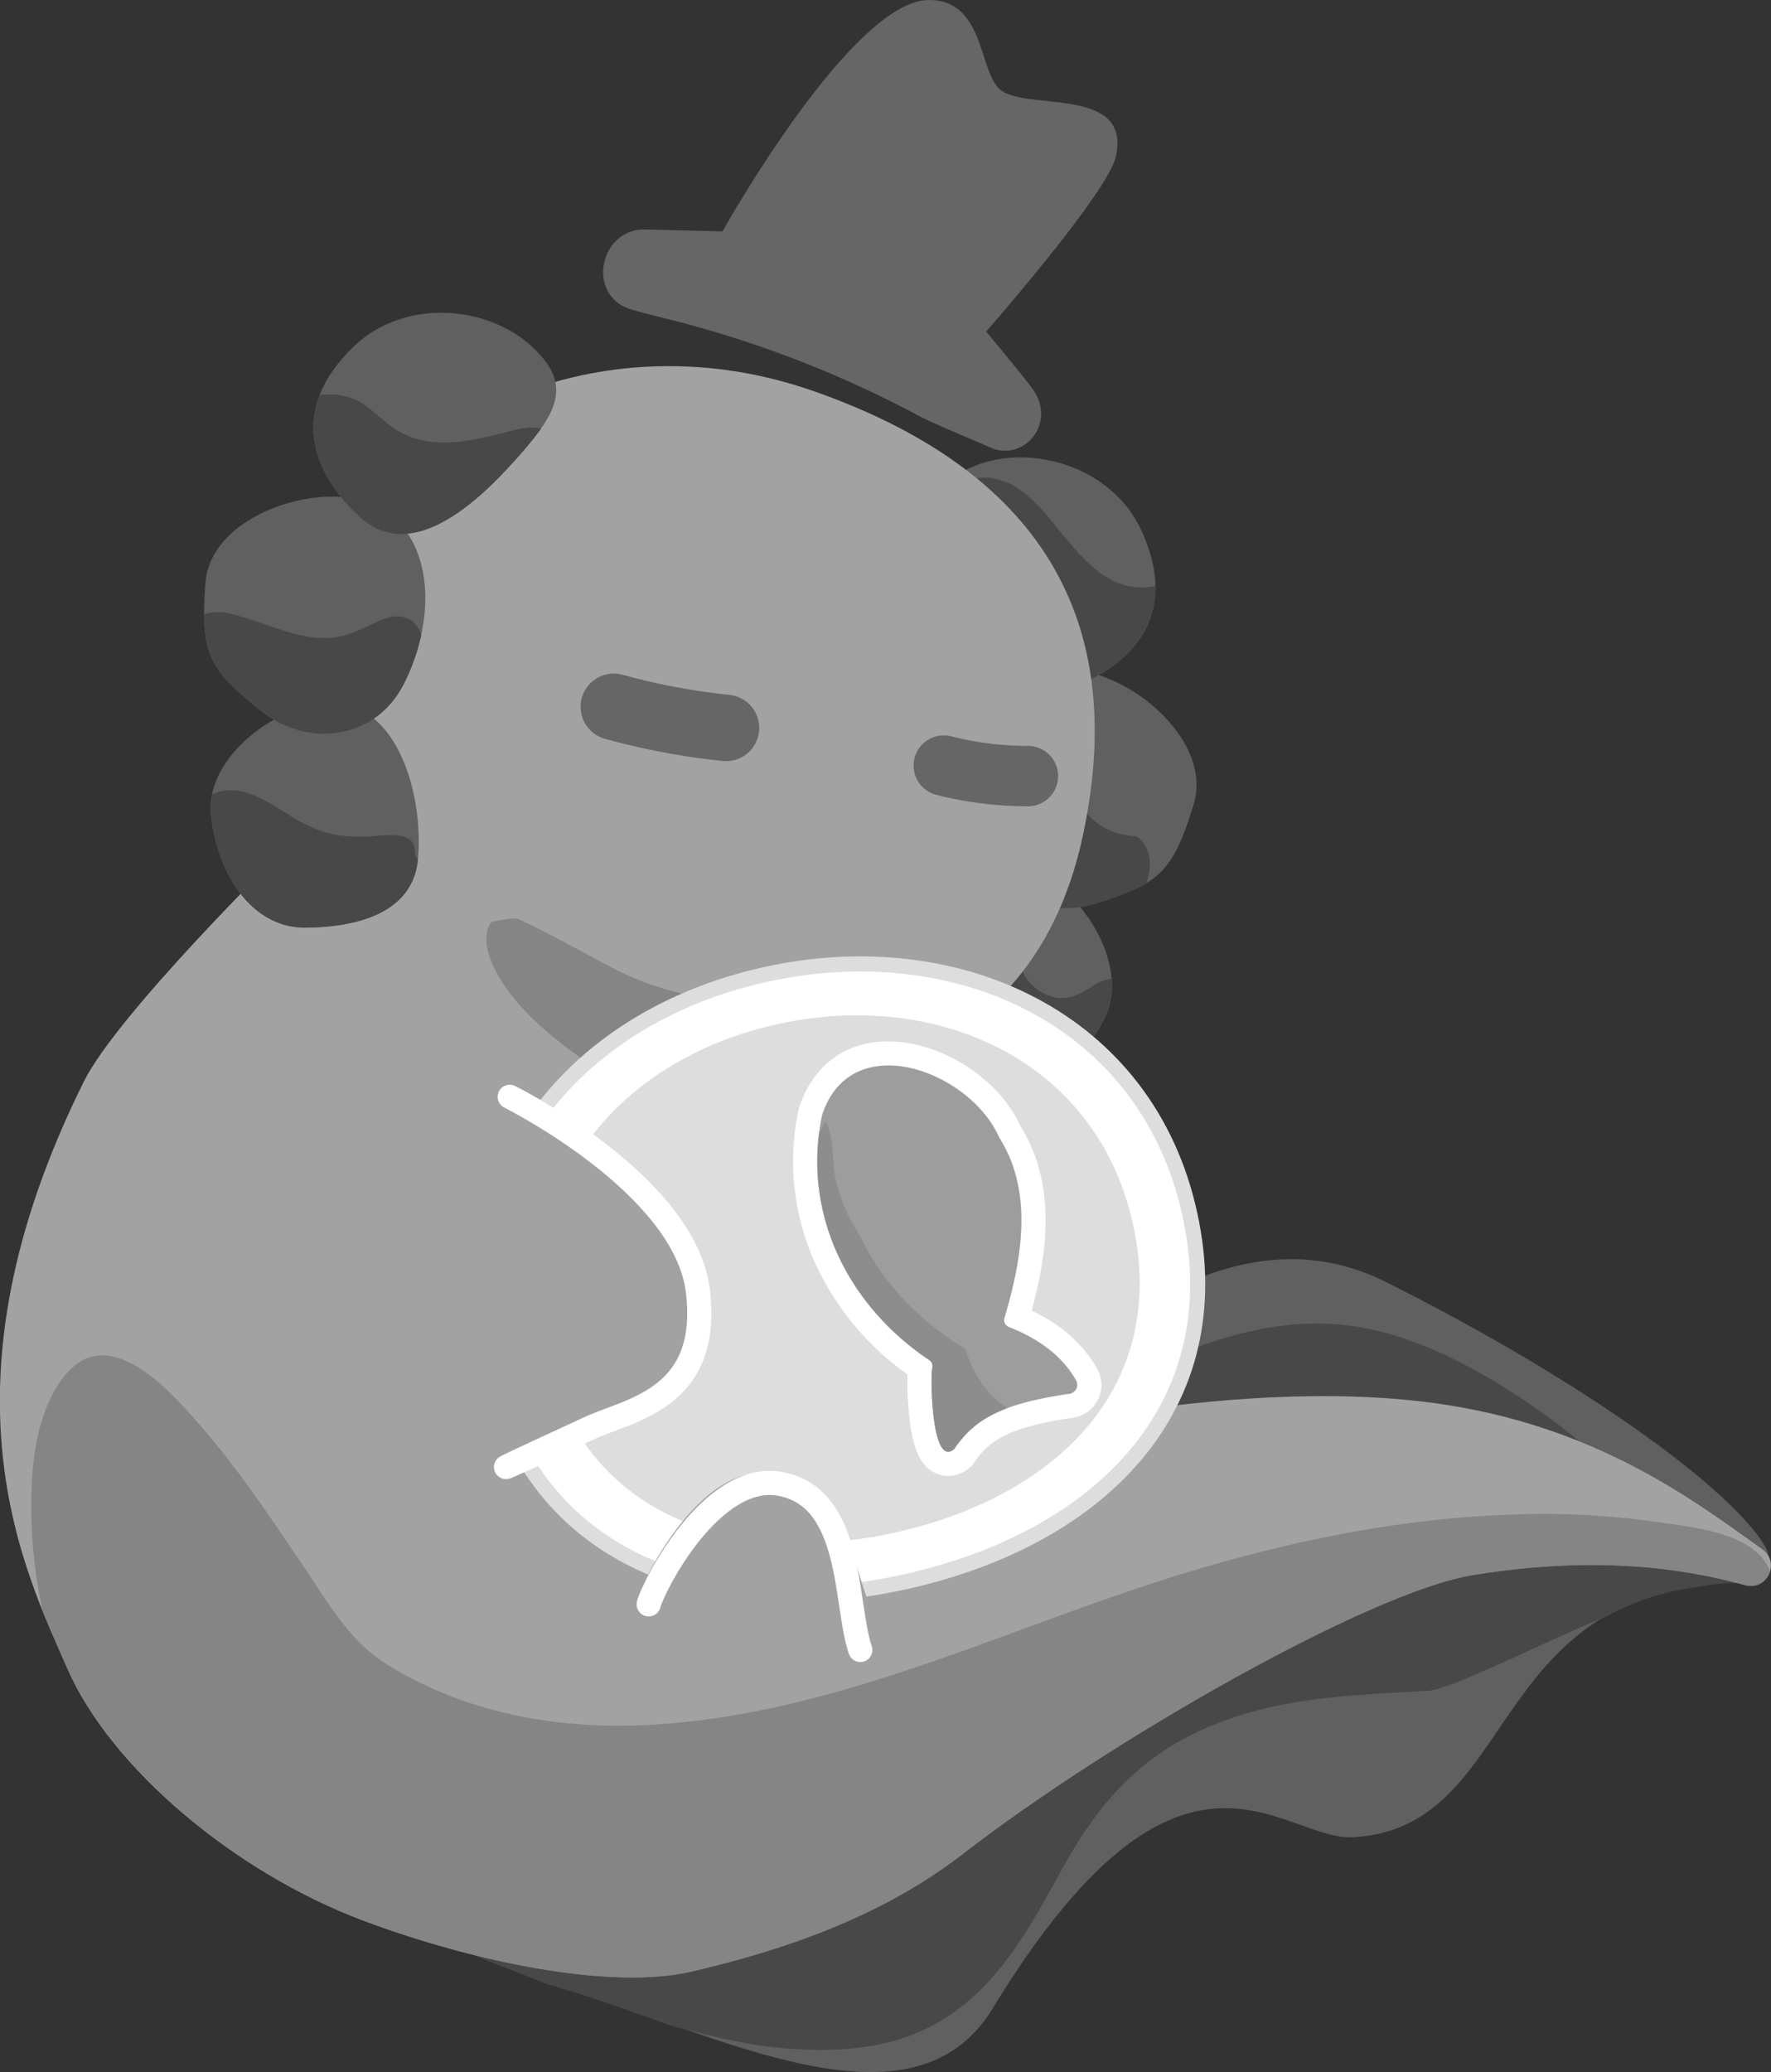 <svg xmlns="http://www.w3.org/2000/svg" viewBox="0 0 586.57 686.1"><rect x="0" y="0" width="586.57" height="686.1" fill="#333333" stroke="none"/><defs><style>.cls-1{fill:#606060;}.cls-2{fill:#484848;}.cls-12,.cls-3{fill:#a2a2a2;}.cls-4{fill:#7a7a7a;opacity:0.7;}.cls-5,.cls-6{fill:none;stroke:#666;}.cls-12,.cls-5,.cls-6{stroke-linecap:round;}.cls-12,.cls-5,.cls-6,.cls-7,.cls-8{stroke-miterlimit:10;}.cls-5{stroke-width:22px;}.cls-6{stroke-width:20px;}.cls-10,.cls-7{fill:#fff;}.cls-7{stroke:#ddd;stroke-width:5px;}.cls-8{fill:#ddd;stroke-width:0.25px;}.cls-12,.cls-8{stroke:#fff;}.cls-9{fill:#9d9d9d;}.cls-11{fill:#8d8d8d;}.cls-12{stroke-width:8px;}.cls-13{fill:#666;}</style></defs><g id="Capa_10" data-name="Capa 10"><path class="cls-1" d="M806.47,660.26c-12-19.77-61.31-55.22-125.56-87.41-73-36.57-145.24,72.06-145.24,72.06S462.05,537.76,399.61,465c-4.3,5.13-8.65,10.2-12.95,15.26-17.68,20.79-36.31,40.84-52.91,62.52-15.94,20.84-30.27,43.47-38.08,68.69-8.46,27.33-8.18,56.07-1.06,83.67,7.53,29.17,22.84,56.28,45.48,76.35a208.14,208.14,0,0,0,19.55,15.39c13.94,6.85,28.71,12,43.12,17.94,53.31,14.93,120.56,53.46,147.94,8.58,62.45-102.37,95.54-55.29,119.49-56.69,56-3.26,42.82-84,129.59-84.3A8,8,0,0,0,806.47,660.26Z" transform="translate(-221.92 -148.39)"/><path class="cls-2" d="M784.1,657.37a4.84,4.84,0,0,1-4.08-1.26c-17.93-16-35.55-32.63-55.78-45.75-18.63-12.08-40.16-22.78-62.7-23.66-23.11-.91-45.21,7.59-65.79,17.24-10.23,4.79-20.28,10.8-31.83,11.5a33.71,33.71,0,0,1-4,0,255.79,255.79,0,0,0-24.26,29.87S462,538.15,399.57,465.42c-4.3,5.13-8.65,10.2-12.95,15.26-17.68,20.79-36.3,40.83-52.9,62.52-16,20.83-30.27,43.47-38.09,68.69-8.46,27.32-8.18,56.07-1.06,83.67,7.53,29.17,22.84,56.28,45.48,76.35A209.8,209.8,0,0,0,359.6,787.3c13.94,6.85,28.71,12,43.12,17.94,13.46,3.77,27.81,9,42.19,14.1,12.22,3.11,24.44,6.28,37,7.27,21.48,1.71,41.92-.34,59.19-14.4,15.42-12.57,23.93-29.5,33.46-46.51,9.84-17.59,21.72-32.11,39.76-41.74,18.31-9.77,38.44-13,58.91-14.44,5.4-.38,10.8-.67,16.19-1,2.16-.13,4.35-.17,6.51-.41,0,0,1.2-.23,1.43-.3a92.45,92.45,0,0,0,10.2-3.66c15.67-6.57,30.95-14.29,46.74-20.63,8.49-4.82,18.74-8.36,31.55-9.87a51.29,51.29,0,0,1,15.29-1,7.81,7.81,0,0,0,5.43-4A165.22,165.22,0,0,1,784.1,657.37Z" transform="translate(-221.92 -148.39)"/></g><g id="Capa_8" data-name="Capa 8"><path class="cls-3" d="M316,429.81s-55,54-66.3,76.66c-50.55,101.68-19.48,162.27-5.53,194.28,14.35,32.92,55.32,67.48,97.89,83.5,36.06,13.56,81.93,23.23,109,16.92,32.63-7.61,63.9-18.92,89.92-39.06,48.83-37.79,134.44-86.44,168.32-92.11,38.49-6.44,68.65-2.92,90.59,3.25,7.25,2,11.86-7.53,5.72-11.89-21.76-15.49-54.73-41-108.37-48.36-35.65-4.86-74.14-1.42-106.73,3.48C558.41,621.3,459.61,650,459.61,650l-42.89-61,12.47-101.17Z" transform="translate(-221.92 -148.39)"/><path class="cls-4" d="M808.17,668.75a13.31,13.31,0,0,0-2.53-4.47c-7.5-8.88-23.76-10.27-34.39-11.89A269.42,269.42,0,0,0,719.61,650c-35.46,1.48-70.53,8.74-104.44,19-59.58,18-116.27,47.58-179.55,50.57-30.08,1.42-60.66-4.28-86.33-20.6-11.89-7.56-19.2-20.66-26.94-32.08-10.82-16-21.52-32.14-34.23-46.67-8-9.11-21.54-24.68-34.55-22.9-6.3.87-11.16,6.87-14.2,12.65-5.43,10.35-6.88,22.64-7.07,34.17A161.88,161.88,0,0,0,236,681.56c2.92,7.29,5.83,13.66,8.24,19.19,14.35,32.92,55.32,67.48,97.89,83.5,36.06,13.56,81.93,23.23,109,16.92,32.63-7.61,63.9-18.92,89.92-39.06,48.83-37.79,134.44-86.44,168.32-92.11,38.49-6.44,68.65-2.92,90.59,3.25A6.6,6.6,0,0,0,808.17,668.75Z" transform="translate(-221.92 -148.39)"/></g><g id="Capa_11" data-name="Capa 11"><path class="cls-1" d="M577.61,375.84c18.58-7.26,35.58-23.3,22.29-51.93-9.76-21-36.21-28.66-54.8-21.4s-15.88,18.58-7.44,40.17S559,383.11,577.61,375.84Z" transform="translate(-221.92 -148.39)"/><path class="cls-1" d="M568.9,371.16c-19.85,6.43-27,30.85-25,50.84,2.06,20.76,21.88,31.72,41.73,25.29s24.65-9.56,31.65-32.6C624.49,391.06,588.75,364.73,568.9,371.16Z" transform="translate(-221.92 -148.39)"/><path class="cls-1" d="M557.47,435.21c-18.52-1.11-34.16,22.14-39,39.34-5,17.86,12,28.74,26.36,34.48,17.23,6.91,34.23-6.73,42.79-23.19C597.76,466.35,576,436.33,557.47,435.21Z" transform="translate(-221.92 -148.39)"/><path class="cls-2" d="M591.31,341c-6.92-3.13-12.06-9.19-16.84-14.9-5-6-9.94-12.81-16.75-16.83-4-2.33-12.92-5-15.7.36-2.7,5.16,1.74,13.25,4.41,17.48,3.15,5,8.65,11.77,15,12.51s6.53,10.4,0,10c-4.67-.28-13.5.4-19.09,3.63,8.3,16.61,19.83,28.59,35.27,22.56,14.1-5.52,27.28-16.09,27-33.39A21.23,21.23,0,0,1,591.31,341Z" transform="translate(-221.92 -148.39)"/><path class="cls-2" d="M598.73,425.57c-.13-.1-.24-.21-.36-.32a25.48,25.48,0,0,1-5.34-.71c-9.31-2.36-14.61-9.58-17.16-18.42-1.84-6.39-2.17-15.32-9.71-17.53a24.93,24.93,0,0,0-17.3,1.5c-4.5,9.69-6,21.41-4.93,31.91,2.06,20.76,21.88,31.72,41.73,25.29,6.88-2.22,12-4.06,15.93-6.46C603.58,435.53,603.31,428.93,598.73,425.57Z" transform="translate(-221.92 -148.39)"/><path class="cls-2" d="M559.26,459a13.44,13.44,0,0,0-4.92-4.58c-3.94-2.28-8.6-2.78-13.07-2.63a48.85,48.85,0,0,0-13.16,2.36,72.56,72.56,0,0,0-9.64,20.37c-5,17.87,12,28.74,26.36,34.49,17.23,6.91,34.23-6.74,42.79-23.2a24.45,24.45,0,0,0,2.48-13.37A14.16,14.16,0,0,0,584,474.8c-4.21,2.72-8.57,5.08-13.7,3.58s-10.18-6.24-10.49-11.78C559.69,463.83,560.73,461.53,559.26,459Z" transform="translate(-221.92 -148.39)"/></g><g id="Cara"><path class="cls-3" d="M580.57,425.09c-14.5,67.62-70,93.59-151.66,76.07S302.12,432.73,316.63,365.1,410.69,249.49,491.72,278C570.31,305.68,595.08,357.46,580.57,425.09Z" transform="translate(-221.92 -148.39)"/><path class="cls-4" d="M491.31,485.7c-11.18-2.59-23-4.09-34.65-6.39-2,2.33-6.18,3-8.32-.38-.37-.59-.76-1.15-1.14-1.73A97.4,97.4,0,0,1,426,469.5c-10.92-5.67-21.57-11.81-32.76-17a36.77,36.77,0,0,0-6.23.69c-.82.16-1.63.33-2.45.51a8.85,8.85,0,0,0-.63,1.13c-2.75,5.95,1.12,13.74,4.31,18.72,6.56,10.24,16.41,18.25,26.4,25.38q6.93,1.93,14.26,3.51c38.61,8.28,71.36,6.84,96.7-4.12C513.73,495.36,503.26,488.47,491.31,485.7Z" transform="translate(-221.92 -148.39)"/><path class="cls-5" d="M425.22,382.41a227,227,0,0,0,37.15,7" transform="translate(-221.92 -148.39)"/><path class="cls-6" d="M534.51,401.88a113.48,113.48,0,0,0,27.86,3.48" transform="translate(-221.92 -148.39)"/></g><g id="Pecera"><path class="cls-7" d="M615.34,547.58c15.54,63.7-26,108.09-89.66,123.63s-125.48-3.64-141-67.34S408.5,487.34,472.2,471.8,599.8,483.88,615.34,547.58Z" transform="translate(-221.92 -148.39)"/><path class="cls-8" d="M596.79,551.51c13,53.43-21.77,90.66-75.2,103.7s-105.25-3.06-118.28-56.49S423.3,501,476.73,488,583.76,498.08,596.79,551.51Z" transform="translate(-221.92 -148.39)"/><g id="Capa_3" data-name="Capa 3"><path class="cls-9" d="M536,633.08a6.5,6.5,0,0,1-5.55-3.39c-3.6-5.65-4.45-21.93-3.72-28.18C497.55,581.6,483.6,549.33,490.24,517a8.15,8.15,0,0,1,.22-.85c4-12.09,13.36-19,25.69-19,15.82,0,33.83,11.62,40.22,25.92,12.18,19.31,7.9,42.81,2.47,61.49,15.8,6.6,21.15,15.76,22.94,18.83a7,7,0,0,1-5,10.42c-22.61,3.3-29.93,8.38-35.52,16.6l-.29.43-.4.35A7,7,0,0,1,536,633.08Z" transform="translate(-221.92 -148.39)"/><path class="cls-10" d="M516.15,501.16c14.33,0,30.83,10.57,36.61,23.65a3,3,0,0,0,.16.31c11.45,18,7.38,40.51,1.65,59.79a2.45,2.45,0,0,0,1.26,2.76c14.35,5.6,19.81,13.14,22.5,17.75a3,3,0,0,1-2.13,4.45c-22.85,3.33-31.58,8.49-38.25,18.3a3.18,3.18,0,0,1-2,.91c-5.78,0-5.88-26.51-5.19-28a2.46,2.46,0,0,0-.87-2.23c-27-18-42.42-48.57-35.74-81a2.28,2.28,0,0,1,.11-.41c3.84-11.62,12.38-16.26,21.88-16.26m0-8h0c-14.17,0-24.91,7.93-29.48,21.75a12.05,12.05,0,0,0-.35,1.31,81.79,81.79,0,0,0,5.82,50.89,92.62,92.62,0,0,0,30.37,36.36,88,88,0,0,0,.21,9.71c.86,13.24,3.46,17.32,4.31,18.66a10.6,10.6,0,0,0,8.93,5.24,10.93,10.93,0,0,0,7.21-2.86l.8-.68.59-.87c5.06-7.44,11.52-11.79,32.79-14.89a11,11,0,0,0,7.89-16.4c-4.75-8.13-11.85-14.4-21.61-19.06,5.14-18.82,8.38-41.7-3.73-61.13-7.18-15.75-26.31-28-43.75-28Z" transform="translate(-221.92 -148.39)"/><path class="cls-11" d="M554.86,614.22a32.42,32.42,0,0,1-8.61-9.12c-1.45-2.39-3.72-6.45-4.44-10l-1.47-.92a92,92,0,0,1-11.72-8.5c-9-7.77-16.82-17.2-21.77-28a54.78,54.78,0,0,1-8.32-19.78c-1.08-5.58-.32-12-2.74-17.26l-.36-.74-.22.28a24.48,24.48,0,0,0-2,3.62C489.4,554,504.56,582,529.9,598.85a2.46,2.46,0,0,1,.87,2.23c-.77,1.64-.55,33.75,7.18,27.09,4.1-6,9-10.31,17.47-13.49C555.23,614.53,555,614.38,554.86,614.22Z" transform="translate(-221.92 -148.39)"/></g></g><g id="Patitas"><path class="cls-3" d="M454.36,575.76c4.43,35.88-22.63,39.35-35.74,45.41-48.59,22.43-50.46,29.63-49,28.94l-63.32-22.47-8.51-58.9,28.93-52.42,65.36-4.77S450,540.38,454.36,575.76Z" transform="translate(-221.92 -148.39)"/><path class="cls-3" d="M445.51,707l11.59,5.55a235.83,235.83,0,0,1,31.12-1.22,122,122,0,0,1,18.95-6.69l.92-.71s6.87-9.19,0-29.26c-5.17-15.11-6.45-33.35-30.41-38.14-22.84-4.57-42.37,33.78-43.91,39.84C427.64,700.32,445.51,707,445.51,707Z" transform="translate(-221.92 -148.39)"/><path class="cls-12" d="M390.75,511.55s57.93,28.83,62.3,64.21c4.43,35.88-22.63,39.35-35.75,45.41-48.59,22.43-19,9.12-17.53,8.42" transform="translate(-221.92 -148.39)"/><path class="cls-12" d="M436.77,679.6c1.54-6.06,21.07-44.4,43.91-39.83,24,4.79,21,39.83,26.18,54.93" transform="translate(-221.92 -148.39)"/></g><g id="Calva"><path class="cls-1" d="M341.06,319.54c-14.68-13.51-24.7-34.63-1.92-56.48,16.72-16,44.15-13.56,58.83-.05s8,23.08-7.65,40.13S355.74,333.06,341.06,319.54Z" transform="translate(-221.92 -148.39)"/><path class="cls-1" d="M350.87,318.34c16.16,13.19,13.93,38.53,4.82,56.44-9.45,18.59-31.9,21.61-48.06,8.42s-19.5-17.86-17.67-41.87C291.85,316.71,334.71,305.15,350.87,318.34Z" transform="translate(-221.92 -148.39)"/><path class="cls-1" d="M338.27,382.17c17.67,5.69,23.8,33,22.07,50.81-1.8,18.47-21.66,22.41-37.08,22.56-18.56.19-29.45-18.69-31.46-37.14C289.43,396.56,320.61,376.49,338.27,382.17Z" transform="translate(-221.92 -148.39)"/><path class="cls-2" d="M386.8,292.23C375,295,362.7,297.34,352,289.92c-4.17-2.89-7.72-7-12.35-9.2a21.88,21.88,0,0,0-11.88-1.46c-6.07,15.77,2.32,30.16,13.31,40.28,14.68,13.52,33.56.66,49.26-16.4a133.84,133.84,0,0,0,10.77-12.79C396.7,289.1,390.8,291.28,386.8,292.23Z" transform="translate(-221.92 -148.39)"/><path class="cls-2" d="M356.54,353c-4.26-1.64-8.71.82-12.48,2.58-4.47,2.08-8.94,4-13.95,4.07-11.21.2-21.53-5.82-32.29-8.1a14.75,14.75,0,0,0-8.3.25c.07,15.34,4.62,20.42,18.11,31.43,16.16,13.19,38.61,10.17,48.06-8.42a67.26,67.26,0,0,0,5.75-16.23C360.52,356,359,353.92,356.54,353Z" transform="translate(-221.92 -148.39)"/><path class="cls-2" d="M359.32,430.19c0-6.93-9.63-5.18-14.4-4.9-8.23.49-14.9-.37-22.39-4.23-8.11-4.19-17.19-12.51-27-10.76a10.4,10.4,0,0,0-3.37,1.23,22.58,22.58,0,0,0-.35,6.87c2,18.45,12.9,37.33,31.46,37.14,15.39-.15,35.2-4.08,37.06-22.47A4.9,4.9,0,0,1,359.32,430.19Z" transform="translate(-221.92 -148.39)"/></g><g id="Sombrero"><path class="cls-13" d="M461.22,225s42.75-76.59,68.43-76.6c18.38,0,16.35,23.42,23.49,29.62,8.37,7.28,43.86-1.43,38.29,22.47-2.77,11.9-42.89,57.7-42.89,57.7s11.74,14,15.32,18.9c8.27,11.23-2.71,24.39-13.94,19.47-5.58-2.44-16.83-7.12-22.32-9.77-.7-.34-2.08-1.1-2.77-1.47A363.34,363.34,0,0,0,446.91,255c-4.08-1.07-12.31-3-16.32-4.27C416,246,420.48,224,435.77,224.37Z" transform="translate(-221.92 -148.39)"/></g></svg>